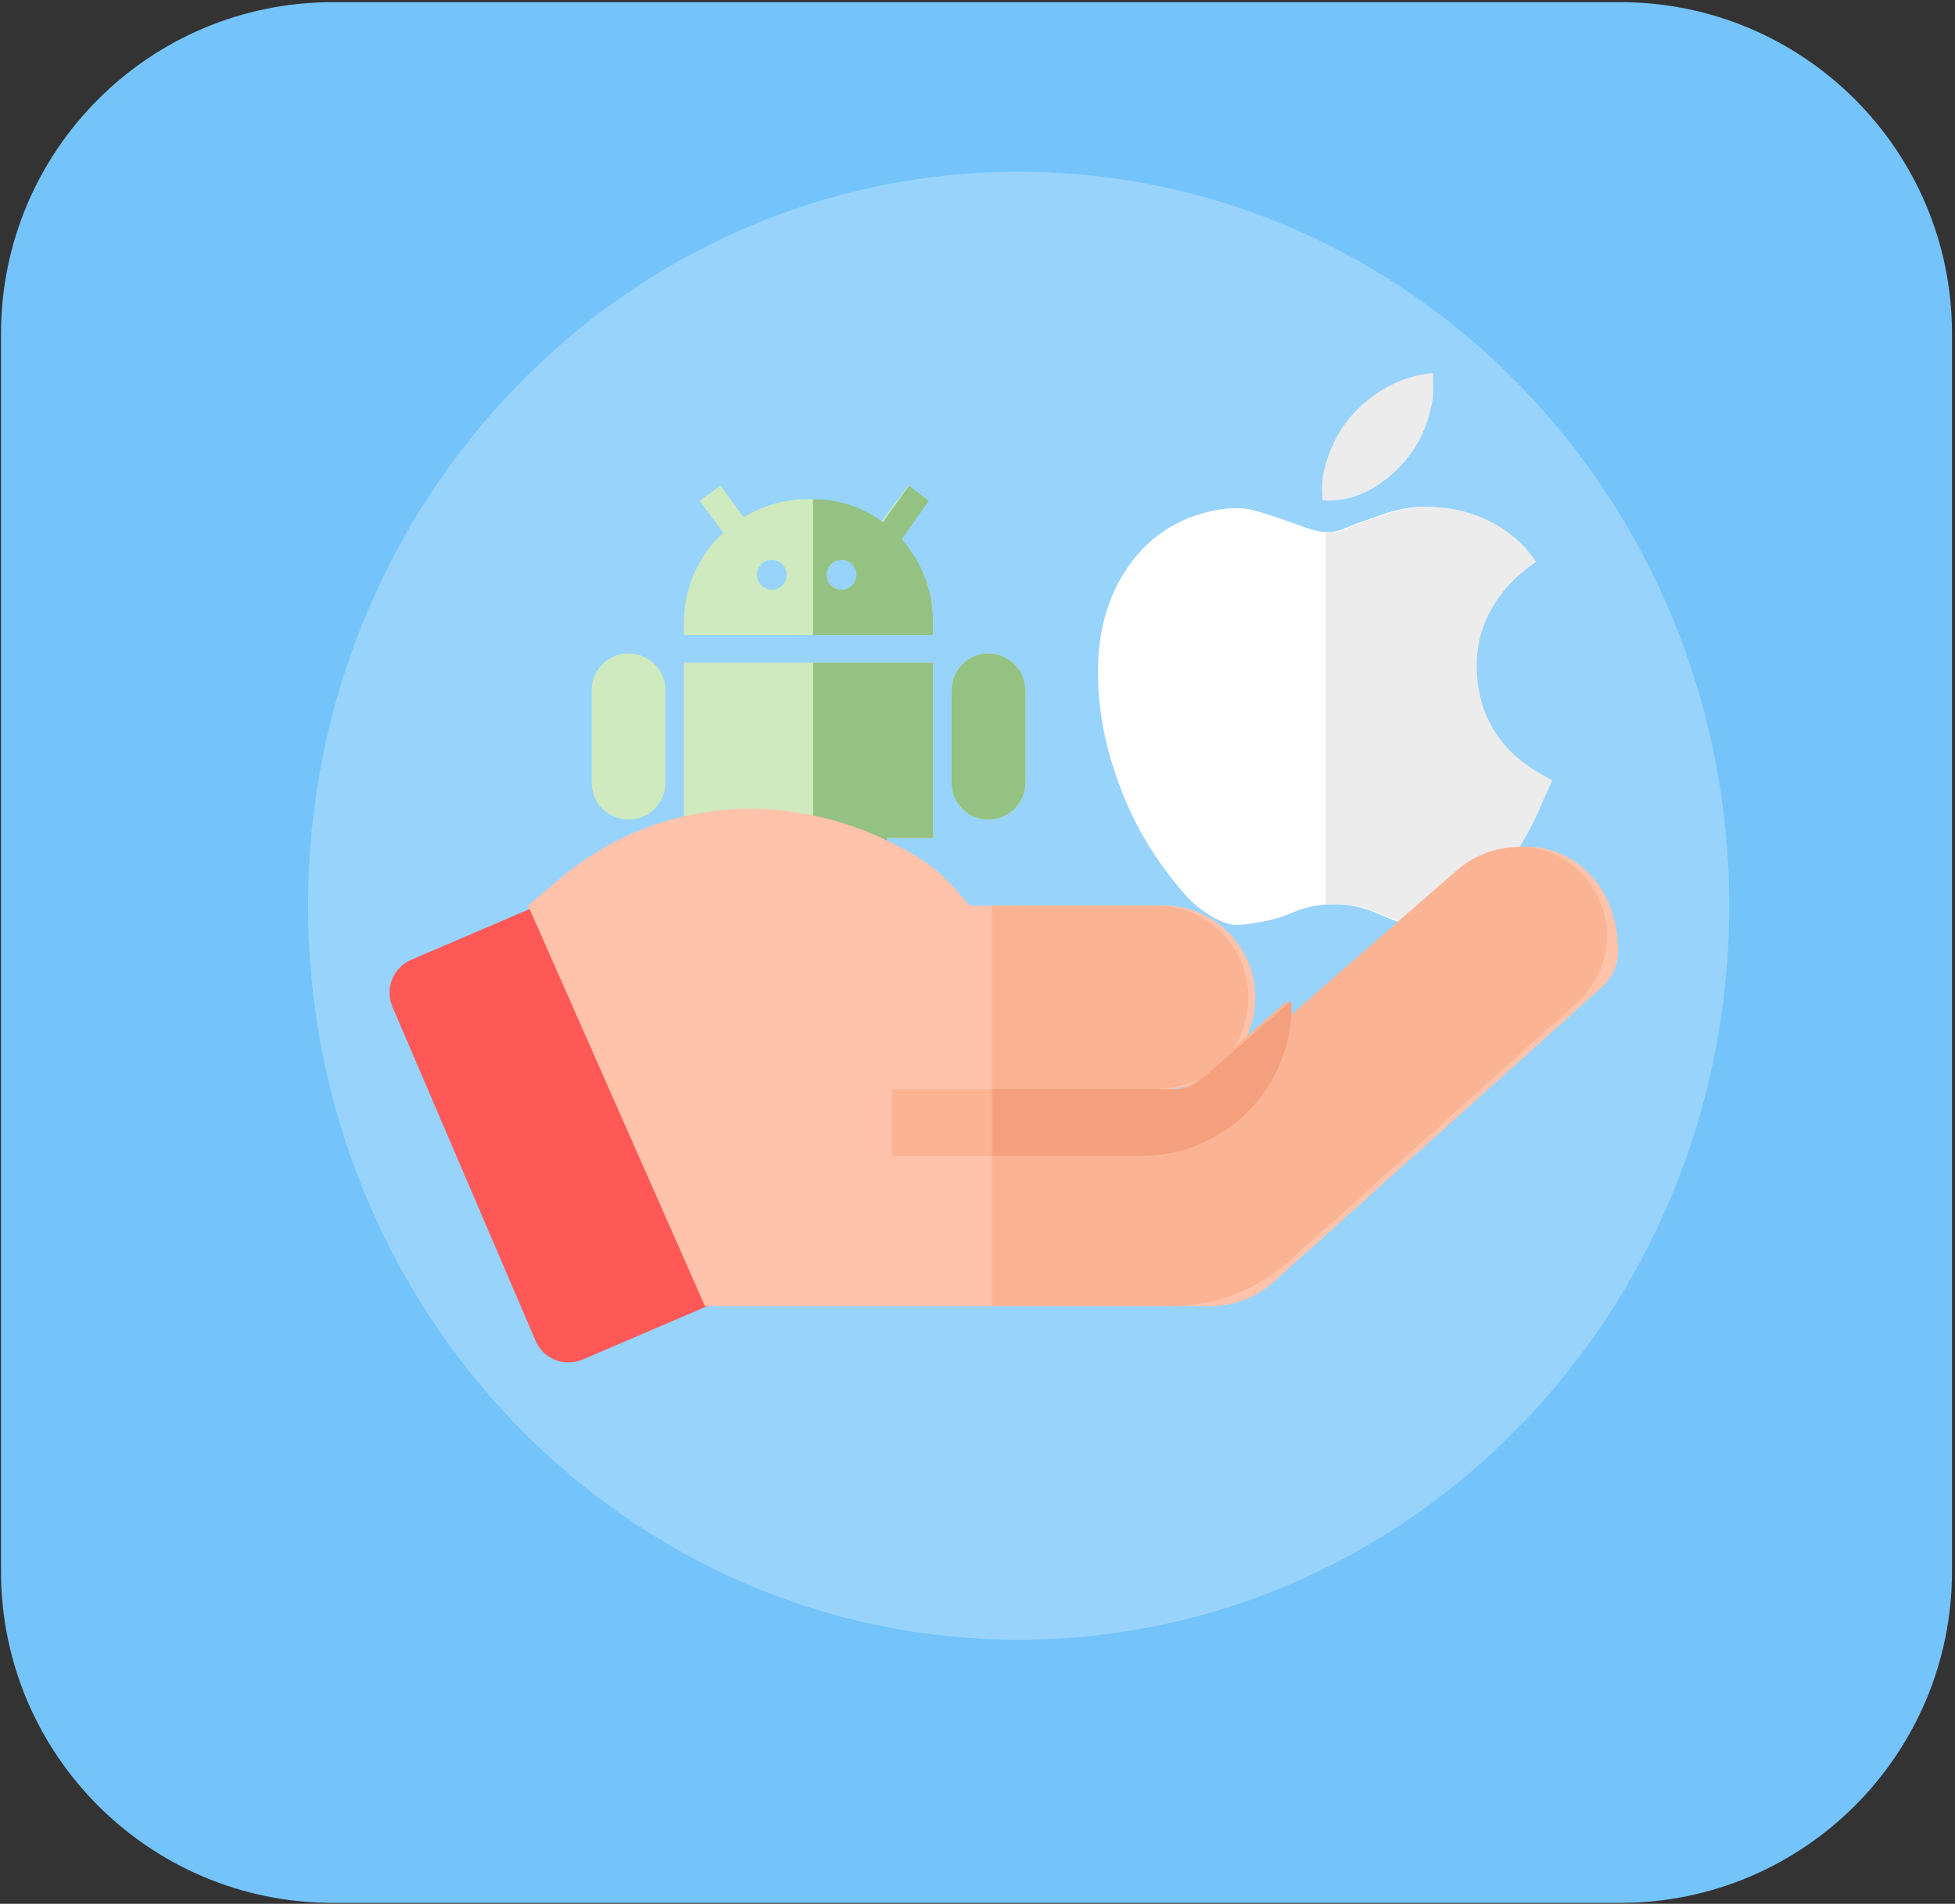 <?xml version="1.0" encoding="UTF-8" standalone="no"?>
<!-- Created with Inkscape (http://www.inkscape.org/) -->

<svg
   xmlns:dc="http://purl.org/dc/elements/1.1/"
   xmlns:cc="http://creativecommons.org/ns#"
   xmlns:rdf="http://www.w3.org/1999/02/22-rdf-syntax-ns#"
   xmlns:svg="http://www.w3.org/2000/svg"
   xmlns="http://www.w3.org/2000/svg"
   xmlns:sodipodi="http://sodipodi.sourceforge.net/DTD/sodipodi-0.dtd"
   xmlns:inkscape="http://www.inkscape.org/namespaces/inkscape"
   version="1.1"
   id="svg3809"
   xml:space="preserve"
   width="445.565"
   height="433.933"
   viewBox="0 0 445.565 433.933"
   sodipodi:docname="Racional.svg"
   inkscape:version="0.92.4 5da689c313, 2019-01-14"><rect x="0" y="0" width="445.565" height="433.933" fill="#333333" stroke="none"/><defs
     id="defs3813"><clipPath
       clipPathUnits="userSpaceOnUse"
       id="clipPath3825"><path
         d="M 1,1 H 101 V 668 H 1 Z"
         id="path3823"
         inkscape:connector-curvature="0" /></clipPath><clipPath
       clipPathUnits="userSpaceOnUse"
       id="clipPath3841"><path
         d="M 1,1 H 80 V 668 H 1 Z"
         id="path3839"
         inkscape:connector-curvature="0" /></clipPath><clipPath
       clipPathUnits="userSpaceOnUse"
       id="clipPath3857"><path
         d="M 0,768 H 1366 V 0 H 0 Z"
         id="path3855"
         inkscape:connector-curvature="0" /></clipPath><clipPath
       clipPathUnits="userSpaceOnUse"
       id="clipPath3881"><path
         d="m 1229.96,678.335 h 60.962 v 20.855 h -60.962 z"
         id="path3879"
         inkscape:connector-curvature="0" /></clipPath><clipPath
       clipPathUnits="userSpaceOnUse"
       id="clipPath3893"><path
         d="m 1231.564,653.469 h 62.566 v 24.866 h -62.566 z"
         id="path3891"
         inkscape:connector-curvature="0" /></clipPath><clipPath
       clipPathUnits="userSpaceOnUse"
       id="clipPath3905"><path
         d="m 1261.243,659.886 h 27.272 v 18.449 h -27.272 z"
         id="path3903"
         inkscape:connector-curvature="0" /></clipPath><clipPath
       clipPathUnits="userSpaceOnUse"
       id="clipPath3917"><path
         d="m 1261.243,678.335 h 27.272 v 18.449 h -27.272 z"
         id="path3915"
         inkscape:connector-curvature="0" /></clipPath><clipPath
       clipPathUnits="userSpaceOnUse"
       id="clipPath3929"><path
         d="m 1241.189,685.554 h 40.107 v 9.626 h -40.107 z"
         id="path3927"
         inkscape:connector-curvature="0" /></clipPath><clipPath
       clipPathUnits="userSpaceOnUse"
       id="clipPath3937"><path
         d="m 1288.926,665.101 h -32.106 c -1.766,0 -3.197,1.431 -3.197,3.197 v 4.032 c 0,1.766 1.431,3.198 3.197,3.198 h 32.106 c 1.766,0 3.199,-1.432 3.199,-3.198 v -4.032 c 0,-1.766 -1.433,-3.197 -3.199,-3.197"
         id="path3935"
         inkscape:connector-curvature="0" /></clipPath><clipPath
       clipPathUnits="userSpaceOnUse"
       id="clipPath3951"><path
         d="m 1261.243,685.554 h 20.053 v 9.626 h -20.053 z"
         id="path3949"
         inkscape:connector-curvature="0" /></clipPath><clipPath
       clipPathUnits="userSpaceOnUse"
       id="clipPath3959"><path
         d="m 1288.926,665.101 h -32.106 c -1.766,0 -3.197,1.431 -3.197,3.197 v 4.032 c 0,1.766 1.431,3.198 3.197,3.198 h 32.106 c 1.766,0 3.199,-1.432 3.199,-3.198 v -4.032 c 0,-1.766 -1.433,-3.197 -3.199,-3.197"
         id="path3957"
         inkscape:connector-curvature="0" /></clipPath><clipPath
       clipPathUnits="userSpaceOnUse"
       id="clipPath3973"><path
         d="m 1237.981,674.791 c 0,-7.788 10.414,-14.103 23.262,-14.103 v 0 c 12.846,0 23.261,6.315 23.261,14.103 v 0 c 0,7.789 -10.415,14.103 -23.261,14.103 v 0 c -12.848,0 -23.262,-6.314 -23.262,-14.103"
         id="path3971"
         inkscape:connector-curvature="0" /></clipPath><clipPath
       clipPathUnits="userSpaceOnUse"
       id="clipPath3985"><path
         d="m 1261.243,683.148 v -22.46 c 12.846,0 23.261,6.315 23.261,14.103 v 0 c 0,3.128 -1.68,6.018 -4.521,8.357 v 0 z"
         id="path3983"
         inkscape:connector-curvature="0" /></clipPath><clipPath
       clipPathUnits="userSpaceOnUse"
       id="clipPath3997"><path
         d="M 0,768 H 1366 V 0 H 0 Z"
         id="path3995"
         inkscape:connector-curvature="0" /></clipPath><clipPath
       clipPathUnits="userSpaceOnUse"
       id="clipPath4005"><path
         d="m 1209.56,743.304 h 102.63 v -102.63 h -102.63 z"
         id="path4003"
         inkscape:connector-curvature="0" /></clipPath><clipPath
       clipPathUnits="userSpaceOnUse"
       id="clipPath4029"><path
         d="M 0,768 H 1366 V 0 H 0 Z"
         id="path4027"
         inkscape:connector-curvature="0" /></clipPath><clipPath
       clipPathUnits="userSpaceOnUse"
       id="clipPath4037"><path
         d="M 802.314,577.657 H 1105.49 V 282.271 H 802.314 Z"
         id="path4035"
         inkscape:connector-curvature="0" /></clipPath><clipPath
       clipPathUnits="userSpaceOnUse"
       id="clipPath4053"><path
         d="M 270,574.539 H 573.177 V 279.154 H 270 Z"
         id="path4051"
         inkscape:connector-curvature="0" /></clipPath><clipPath
       clipPathUnits="userSpaceOnUse"
       id="clipPath4073"><path
         d="m 680.5,248 h 10.205 V 237.795 H 680.5 Z"
         id="path4071"
         inkscape:connector-curvature="0" /></clipPath><clipPath
       clipPathUnits="userSpaceOnUse"
       id="clipPath4089"><path
         d="m 696.148,248 h 10.204 v -10.205 h -10.204 z"
         id="path4087"
         inkscape:connector-curvature="0" /></clipPath><clipPath
       clipPathUnits="userSpaceOnUse"
       id="clipPath4109"><path
         d="m 664.5,248 h 10.205 V 237.795 H 664.5 Z"
         id="path4107"
         inkscape:connector-curvature="0" /></clipPath><clipPath
       clipPathUnits="userSpaceOnUse"
       id="clipPath4125"><path
         d="m 649.5,248 h 10.205 V 237.795 H 649.5 Z"
         id="path4123"
         inkscape:connector-curvature="0" /></clipPath><clipPath
       clipPathUnits="userSpaceOnUse"
       id="clipPath4141"><path
         d="M 288.726,520.498 H 512.582 V 323.423 H 288.726 Z"
         id="path4139"
         inkscape:connector-curvature="0" /></clipPath><clipPath
       clipPathUnits="userSpaceOnUse"
       id="clipPath4145"><path
         d="M 327.535,508.47 H 512.582 V 323.423 H 327.535 Z"
         id="path4143"
         inkscape:connector-curvature="0" /></clipPath><clipPath
       clipPathUnits="userSpaceOnUse"
       id="clipPath4221"><path
         d="M 568,565 H 810.989 V 314 H 568 Z"
         id="path4219"
         inkscape:connector-curvature="0" /></clipPath><clipPath
       clipPathUnits="userSpaceOnUse"
       id="clipPath4319"><path
         d="M 0,768 H 1366 V 0 H 0 Z"
         id="path4317"
         inkscape:connector-curvature="0" /></clipPath><clipPath
       clipPathUnits="userSpaceOnUse"
       id="clipPath4327"><path
         d="M 862.38,533 H 1048.6 V 331.185 H 862.38 Z"
         id="path4325"
         inkscape:connector-curvature="0" /></clipPath><clipPath
       clipPathUnits="userSpaceOnUse"
       id="clipPath4331"><path
         d="M 862.38,533 H 1048.6 V 346.783 H 862.38 Z"
         id="path4329"
         inkscape:connector-curvature="0" /></clipPath><clipPath
       clipPathUnits="userSpaceOnUse"
       id="clipPath4335"><path
         d="m 1027.636,356.86 -24.997,-24.997 c -0.905,-0.905 -2.372,-0.905 -3.278,0 l -8.725,8.726 c -0.905,0.905 -0.905,2.372 0,3.278 l 24.997,24.996 c 0.905,0.906 2.372,0.906 3.277,0 l 8.726,-8.725 c 0.905,-0.905 0.905,-2.372 0,-3.278"
         id="path4333"
         inkscape:connector-curvature="0" /></clipPath></defs><sodipodi:namedview
     pagecolor="#ffffff"
     bordercolor="#666666"
     borderopacity="1"
     objecttolerance="10"
     gridtolerance="10"
     guidetolerance="10"
     inkscape:pageopacity="0"
     inkscape:pageshadow="2"
     inkscape:window-width="1366"
     inkscape:window-height="715"
     id="namedview3811"
     showgrid="false"
     fit-margin-left="0.4"
     fit-margin-right="0.4"
     fit-margin-bottom="0.3"
     fit-margin-top="0.3"
     inkscape:zoom="0.34260616"
     inkscape:cx="290.58513"
     inkscape:cy="71.890112"
     inkscape:window-x="0"
     inkscape:window-y="0"
     inkscape:window-maximized="1"
     inkscape:current-layer="g4025" /><g
     id="g3817"
     inkscape:groupmode="layer"
     inkscape:label="Consumo"
     transform="matrix(1.333,0,0,-1.333,-686.937,792.3)"><g
       clip-path="url(#clipPath4029)"
       id="g4025"><g
         id="g4047"><g
           id="g4049" /></g><g
         transform="translate(792.372,269)"
         id="g4063"><path
           inkscape:connector-curvature="0"
           id="path4065"
           style="fill:#74c4fb;fill-opacity:1;fill-rule:nonzero;stroke:none"
           d="m 0,0 h -220.164 c -31.317,0 -56.705,25.388 -56.705,56.705 v 211.59 c 0,31.317 25.388,56.705 56.705,56.705 H 0 c 31.317,0 56.705,-25.388 56.705,-56.705 V 56.705 C 56.705,25.388 31.317,0 0,0" /></g><g
         id="g4215"><g
           id="g4217" /><g
           id="g4229"><g
             style="opacity:0.26"
             id="g4227"
             clip-path="url(#clipPath4221)"><g
               id="g4225"
               transform="translate(810.989,439.5)"><path
                 inkscape:connector-curvature="0"
                 id="path4223"
                 style="fill:#ffffff;fill-opacity:1;fill-rule:nonzero;stroke:none"
                 d="m 0,0 c 0,-69.312 -54.395,-125.5 -121.495,-125.5 -67.099,0 -121.494,56.188 -121.494,125.5 0,69.312 54.395,125.5 121.494,125.5 C -54.395,125.5 0,69.312 0,0" /></g></g></g></g><g
         transform="translate(661.519,495.028)"
         id="g4231"><path
           inkscape:connector-curvature="0"
           id="path4233"
           style="fill:#ceeabe;fill-opacity:1;fill-rule:nonzero;stroke:none"
           d="m 0,0 c -0.282,-0.619 -0.788,-1.09 -1.422,-1.328 -0.289,-0.108 -0.59,-0.162 -0.89,-0.162 -0.358,0 -0.716,0.078 -1.053,0.232 -0.617,0.283 -1.087,0.789 -1.324,1.426 -0.238,0.637 -0.212,1.329 0.069,1.947 0.282,0.618 0.787,1.09 1.423,1.327 0.635,0.238 1.326,0.213 1.942,-0.069 C 0.019,2.79 0.582,1.276 0,0 m -11.918,0 c -0.282,-0.619 -0.788,-1.091 -1.423,-1.328 -0.288,-0.108 -0.589,-0.162 -0.888,-0.162 -0.36,0 -0.718,0.078 -1.055,0.232 -1.272,0.583 -1.835,2.096 -1.254,3.373 0.282,0.618 0.788,1.09 1.423,1.327 0.636,0.238 1.325,0.213 1.942,-0.069 0.617,-0.283 1.088,-0.79 1.324,-1.427 C -11.611,1.31 -11.636,0.618 -11.918,0 M 12.6,13.706 9.058,16.299 4.446,10.055 c -3.494,2.479 -7.776,3.941 -12.398,3.941 -4.059,0 -7.857,-1.128 -11.089,-3.082 l -3.977,5.385 -3.543,-2.593 4.017,-5.438 c -4.127,-3.84 -6.708,-9.285 -6.708,-15.314 V -9.234 H 13.35 v 2.188 c 0,5.465 -2.121,10.45 -5.592,14.195 z" /></g><g
         transform="translate(622.799,482.638)"
         id="g4235"><path
           inkscape:connector-curvature="0"
           id="path4237"
           style="fill:#ceeabe;fill-opacity:1;fill-rule:nonzero;stroke:none"
           d="M 0,0 H -0.014 C -3.492,0 -6.311,-2.819 -6.311,-6.296 V -22.09 c 0,-3.486 2.826,-6.311 6.311,-6.311 h 0.001 c 3.485,0 6.311,2.825 6.311,6.311 V -6.312 C 6.312,-2.84 3.472,0 0,0" /></g><g
         transform="translate(684.336,482.638)"
         id="g4239"><path
           inkscape:connector-curvature="0"
           id="path4241"
           style="fill:#ceeabe;fill-opacity:1;fill-rule:nonzero;stroke:none"
           d="m 0,0 v 0 c -3.486,0 -6.312,-2.826 -6.312,-6.312 v -15.793 c 0,-3.478 2.819,-6.296 6.296,-6.296 h 0.032 c 3.477,0 6.296,2.818 6.296,6.296 V -6.312 C 6.312,-2.84 3.471,0 0,0" /></g><g
         transform="translate(632.267,451.081)"
         id="g4243"><path
           inkscape:connector-curvature="0"
           id="path4245"
           style="fill:#ceeabe;fill-opacity:1;fill-rule:nonzero;stroke:none"
           d="m 0,0 h 6.312 v -8.289 c 0,-3.058 2.026,-5.892 5.023,-6.502 4.041,-0.822 7.599,2.335 7.599,6.327 V 0 h 3.156 v -8.289 c 0,-3.058 2.027,-5.892 5.023,-6.502 4.042,-0.822 7.6,2.335 7.6,6.327 V 0 h 7.889 V 29.979 H 0 Z" /></g><g
         transform="translate(684.336,482.638)"
         id="g4247"><path
           inkscape:connector-curvature="0"
           id="path4249"
           style="fill:#94c282;fill-opacity:1;fill-rule:nonzero;stroke:none"
           d="m 0,0 v 0 c -3.486,0 -6.312,-2.826 -6.312,-6.312 v -15.793 c 0,-3.478 2.819,-6.296 6.296,-6.296 h 0.032 c 3.477,0 6.296,2.818 6.296,6.296 V -6.312 C 6.312,-2.84 3.471,0 0,0" /></g><g
         transform="translate(661.519,495.028)"
         id="g4251"><path
           inkscape:connector-curvature="0"
           id="path4253"
           style="fill:#94c282;fill-opacity:1;fill-rule:nonzero;stroke:none"
           d="m 0,0 c -0.282,-0.619 -0.788,-1.09 -1.422,-1.328 -0.289,-0.108 -0.59,-0.162 -0.89,-0.162 -0.358,0 -0.716,0.078 -1.053,0.232 -0.617,0.283 -1.087,0.789 -1.324,1.426 -0.238,0.637 -0.212,1.329 0.069,1.947 0.282,0.618 0.787,1.09 1.423,1.327 0.635,0.238 1.326,0.213 1.942,-0.069 C 0.019,2.79 0.582,1.276 0,0 m 13.35,-7.046 c 0,5.465 -2.042,10.45 -5.385,14.195 l 4.663,6.557 -3.412,2.593 -4.441,-6.244 c -3.364,2.479 -7.487,3.941 -11.938,3.941 V -9.234 H 13.35 Z" /></g><g
         transform="translate(654.357,481.06)"
         id="g4255"><path
           inkscape:connector-curvature="0"
           id="path4257"
           style="fill:#94c282;fill-opacity:1;fill-rule:nonzero;stroke:none"
           d="m 0,0 v -29.979 -8.289 c 0,-3.058 2.027,-5.892 5.023,-6.502 4.042,-0.822 7.6,2.335 7.6,6.327 v 8.464 h 7.889 V 0 Z" /></g><g
         transform="translate(726.507,436.224)"
         id="g4259"><path
           inkscape:connector-curvature="0"
           id="path4261"
           style="fill:#ffffff;fill-opacity:1;fill-rule:nonzero;stroke:none"
           d="m 0,0 c -2.664,0.104 -6.644,3.009 -8.368,4.963 -4.412,5.002 -8.005,10.545 -10.547,16.721 -2.893,7.03 -4.618,14.321 -4.531,21.975 0.063,5.505 1.137,10.785 3.894,15.591 3.407,5.941 8.438,9.849 15.161,11.429 2.676,0.628 5.403,0.88 8.077,0.089 2.673,-0.791 5.307,-1.725 7.93,-2.673 2.273,-0.823 4.503,-1.417 6.889,-0.384 1.568,0.68 3.199,1.215 4.804,1.806 2.63,0.968 5.288,1.865 8.119,1.949 5.475,0.164 10.526,-1.179 14.982,-4.457 1.838,-1.352 3.382,-2.994 4.664,-4.919 -0.177,-0.132 -0.311,-0.242 -0.454,-0.341 -1.919,-1.319 -3.619,-2.876 -5.089,-4.684 -3.902,-4.797 -5.257,-10.273 -4.336,-16.346 0.643,-4.237 2.469,-7.894 5.448,-10.977 1.82,-1.885 4.877,-3.856 7.229,-4.998 -0.41,-0.972 -1.214,-2.54 -1.604,-3.521 C 50.601,17.036 48.359,13.17 45.72,9.525 43.843,6.932 41.955,4.362 39.391,2.371 37.045,0.55 34.449,-0.361 31.457,-0.153 29.178,0.005 27.068,0.717 25.026,1.663 20.564,3.729 15.984,4.141 11.278,2.667 10.104,2.3 8.997,1.724 7.826,1.343 5.968,0.739 1.953,-0.076 0,0" /></g><g
         transform="translate(773.531,465.965)"
         id="g4263"><path
           inkscape:connector-curvature="0"
           id="path4265"
           style="fill:#ececec;fill-opacity:1;fill-rule:nonzero;stroke:none"
           d="m 0,0 c -2.979,3.083 -4.805,6.74 -5.447,10.978 -0.921,6.072 0.433,11.548 4.336,16.345 1.47,1.808 3.169,3.365 5.088,4.684 0.143,0.099 0.278,0.209 0.454,0.342 -1.282,1.924 -2.826,3.567 -4.663,4.918 -4.456,3.278 -9.508,4.621 -14.983,4.458 -2.831,-0.085 -5.489,-0.982 -8.118,-1.95 -1.606,-0.59 -3.237,-1.126 -4.804,-1.805 -1.165,-0.505 -2.292,-0.62 -3.405,-0.512 V -26.29 c 3.373,0.336 6.68,-0.287 9.925,-1.789 2.042,-0.945 4.153,-1.657 6.431,-1.816 2.993,-0.208 5.589,0.703 7.935,2.524 2.564,1.991 4.452,4.561 6.328,7.154 2.639,3.645 4.881,7.511 6.548,11.698 0.39,0.981 1.194,2.549 1.604,3.521 C 4.877,-3.855 1.82,-1.884 0,0" /></g><g
         transform="translate(760.33,530.578)"
         id="g4267"><path
           inkscape:connector-curvature="0"
           id="path4269"
           style="fill:#ececec;fill-opacity:1;fill-rule:nonzero;stroke:none"
           d="m 0,0 c -0.011,-1.502 0.16,-3.032 -0.067,-4.5 -0.842,-5.441 -3.396,-9.98 -7.697,-13.437 -3.188,-2.563 -6.796,-4.093 -11.061,-3.828 -0.242,1.643 -0.188,3.274 0.166,4.87 1.267,5.71 4.304,10.255 9.181,13.499 2.517,1.675 5.279,2.818 8.299,3.259 C -1.034,-0.116 -0.252,0 0,0" /></g><g
         transform="translate(612.531,361.405)"
         id="g4271"><path
           inkscape:connector-curvature="0"
           id="path4273"
           style="fill:#fe5857;fill-opacity:1;fill-rule:nonzero;stroke:none"
           d="m 0,0 c -2.374,0 -4.632,1.39 -5.627,3.71 l -24.475,57.108 c -0.639,1.492 -0.66,3.177 -0.057,4.683 0.603,1.507 1.78,2.712 3.271,3.352 l 22.495,9.64 c 3.106,1.331 6.703,-0.108 8.035,-3.214 L 28.117,18.171 c 0.639,-1.492 0.659,-3.176 0.056,-4.683 -0.602,-1.507 -1.779,-2.712 -3.271,-3.351 L 2.408,0.497 C 1.622,0.16 0.804,0 0,0" /></g><g
         transform="translate(635.855,371.047)"
         id="g4275"><path
           inkscape:connector-curvature="0"
           id="path4277"
           style="fill:#ffc2aa;fill-opacity:1;fill-rule:nonzero;stroke:none"
           d="m 0,0 h 86.441 c 3.987,0 7.833,1.473 10.799,4.137 l 56.095,50.367 c 1.73,1.554 2.807,3.762 2.796,6.088 -0.08,17.123 -16.547,22.363 -25.888,14.22 L 87.864,37.874 C 87.275,37.361 86.521,37.078 85.74,37.078 H 40.633 l 7.743,27.875 -5.585,6.37 C 40.856,73.53 38.595,75.446 36.076,76.952 15.323,89.357 -8.309,86.992 -24.781,73.1 l -5.462,-4.607 z" /></g><g
         transform="translate(729.96,423.829)"
         id="g4279"><path
           inkscape:connector-curvature="0"
           id="path4281"
           style="fill:#ffc2aa;fill-opacity:1;fill-rule:nonzero;stroke:none"
           d="m 0,0 c 0,-8.673 -7.031,-15.704 -15.704,-15.704 h -46.253 c -1.582,0 -3.143,0.441 -4.321,1.321 -2.012,1.5 -2.62,3.83 -1.673,5.835 l 9.878,20.902 c 0.945,1.999 3.259,3.314 5.837,3.317 l 36.519,0.033 C -7.039,15.712 0,8.679 0,0" /></g><g
         transform="translate(713.043,439.5)"
         id="g4283"><path
           inkscape:connector-curvature="0"
           id="path4285"
           style="fill:#fab493;fill-opacity:1;fill-rule:nonzero;stroke:none"
           d="m 0,0 -28.1,-0.025 v -31.35 h 27.915 c 6.782,0 13.087,4.185 15.104,10.659 C 18.287,-9.908 10.299,0.009 0,0" /></g><g
         transform="translate(764.418,445.554)"
         id="g4287"><path
           inkscape:connector-curvature="0"
           id="path4289"
           style="fill:#fab493;fill-opacity:1;fill-rule:nonzero;stroke:none"
           d="m 0,0 -41.218,-35.926 c -1.111,-0.969 -2.536,-1.503 -4.011,-1.503 h -34.246 v -37.078 h 30.523 c 7.528,0 14.791,2.782 20.392,7.811 l 49.146,44.128 c 7.042,6.323 6.84,17.715 -1.195,23.711 C 13.598,5.465 5.448,4.749 0,0" /></g><g
         transform="translate(667.83,396.716)"
         id="g4291"><path
           inkscape:connector-curvature="0"
           id="path4293"
           style="fill:#fab493;fill-opacity:1;fill-rule:nonzero;stroke:none"
           d="m 0,0 h 41.986 c 14.44,0 26.133,11.987 25.651,26.533 -0.006,0.003 -0.003,0.002 -0.009,0.004 L 52,12.915 C 50.887,11.944 49.458,11.409 47.98,11.409 H 0 Z" /></g><g
         transform="translate(716.483,408.125)"
         id="g4295"><path
           inkscape:connector-curvature="0"
           id="path4297"
           style="fill:#f5a07d;fill-opacity:1;fill-rule:nonzero;stroke:none"
           d="m 0,0 h -31.54 v -11.409 h 25.546 c 14.44,0 26.132,11.987 25.65,26.532 -0.006,0.002 -0.003,0.002 -0.009,0.004 L 4.02,1.506 C 2.906,0.535 1.478,0 0,0" /></g></g></g></svg>